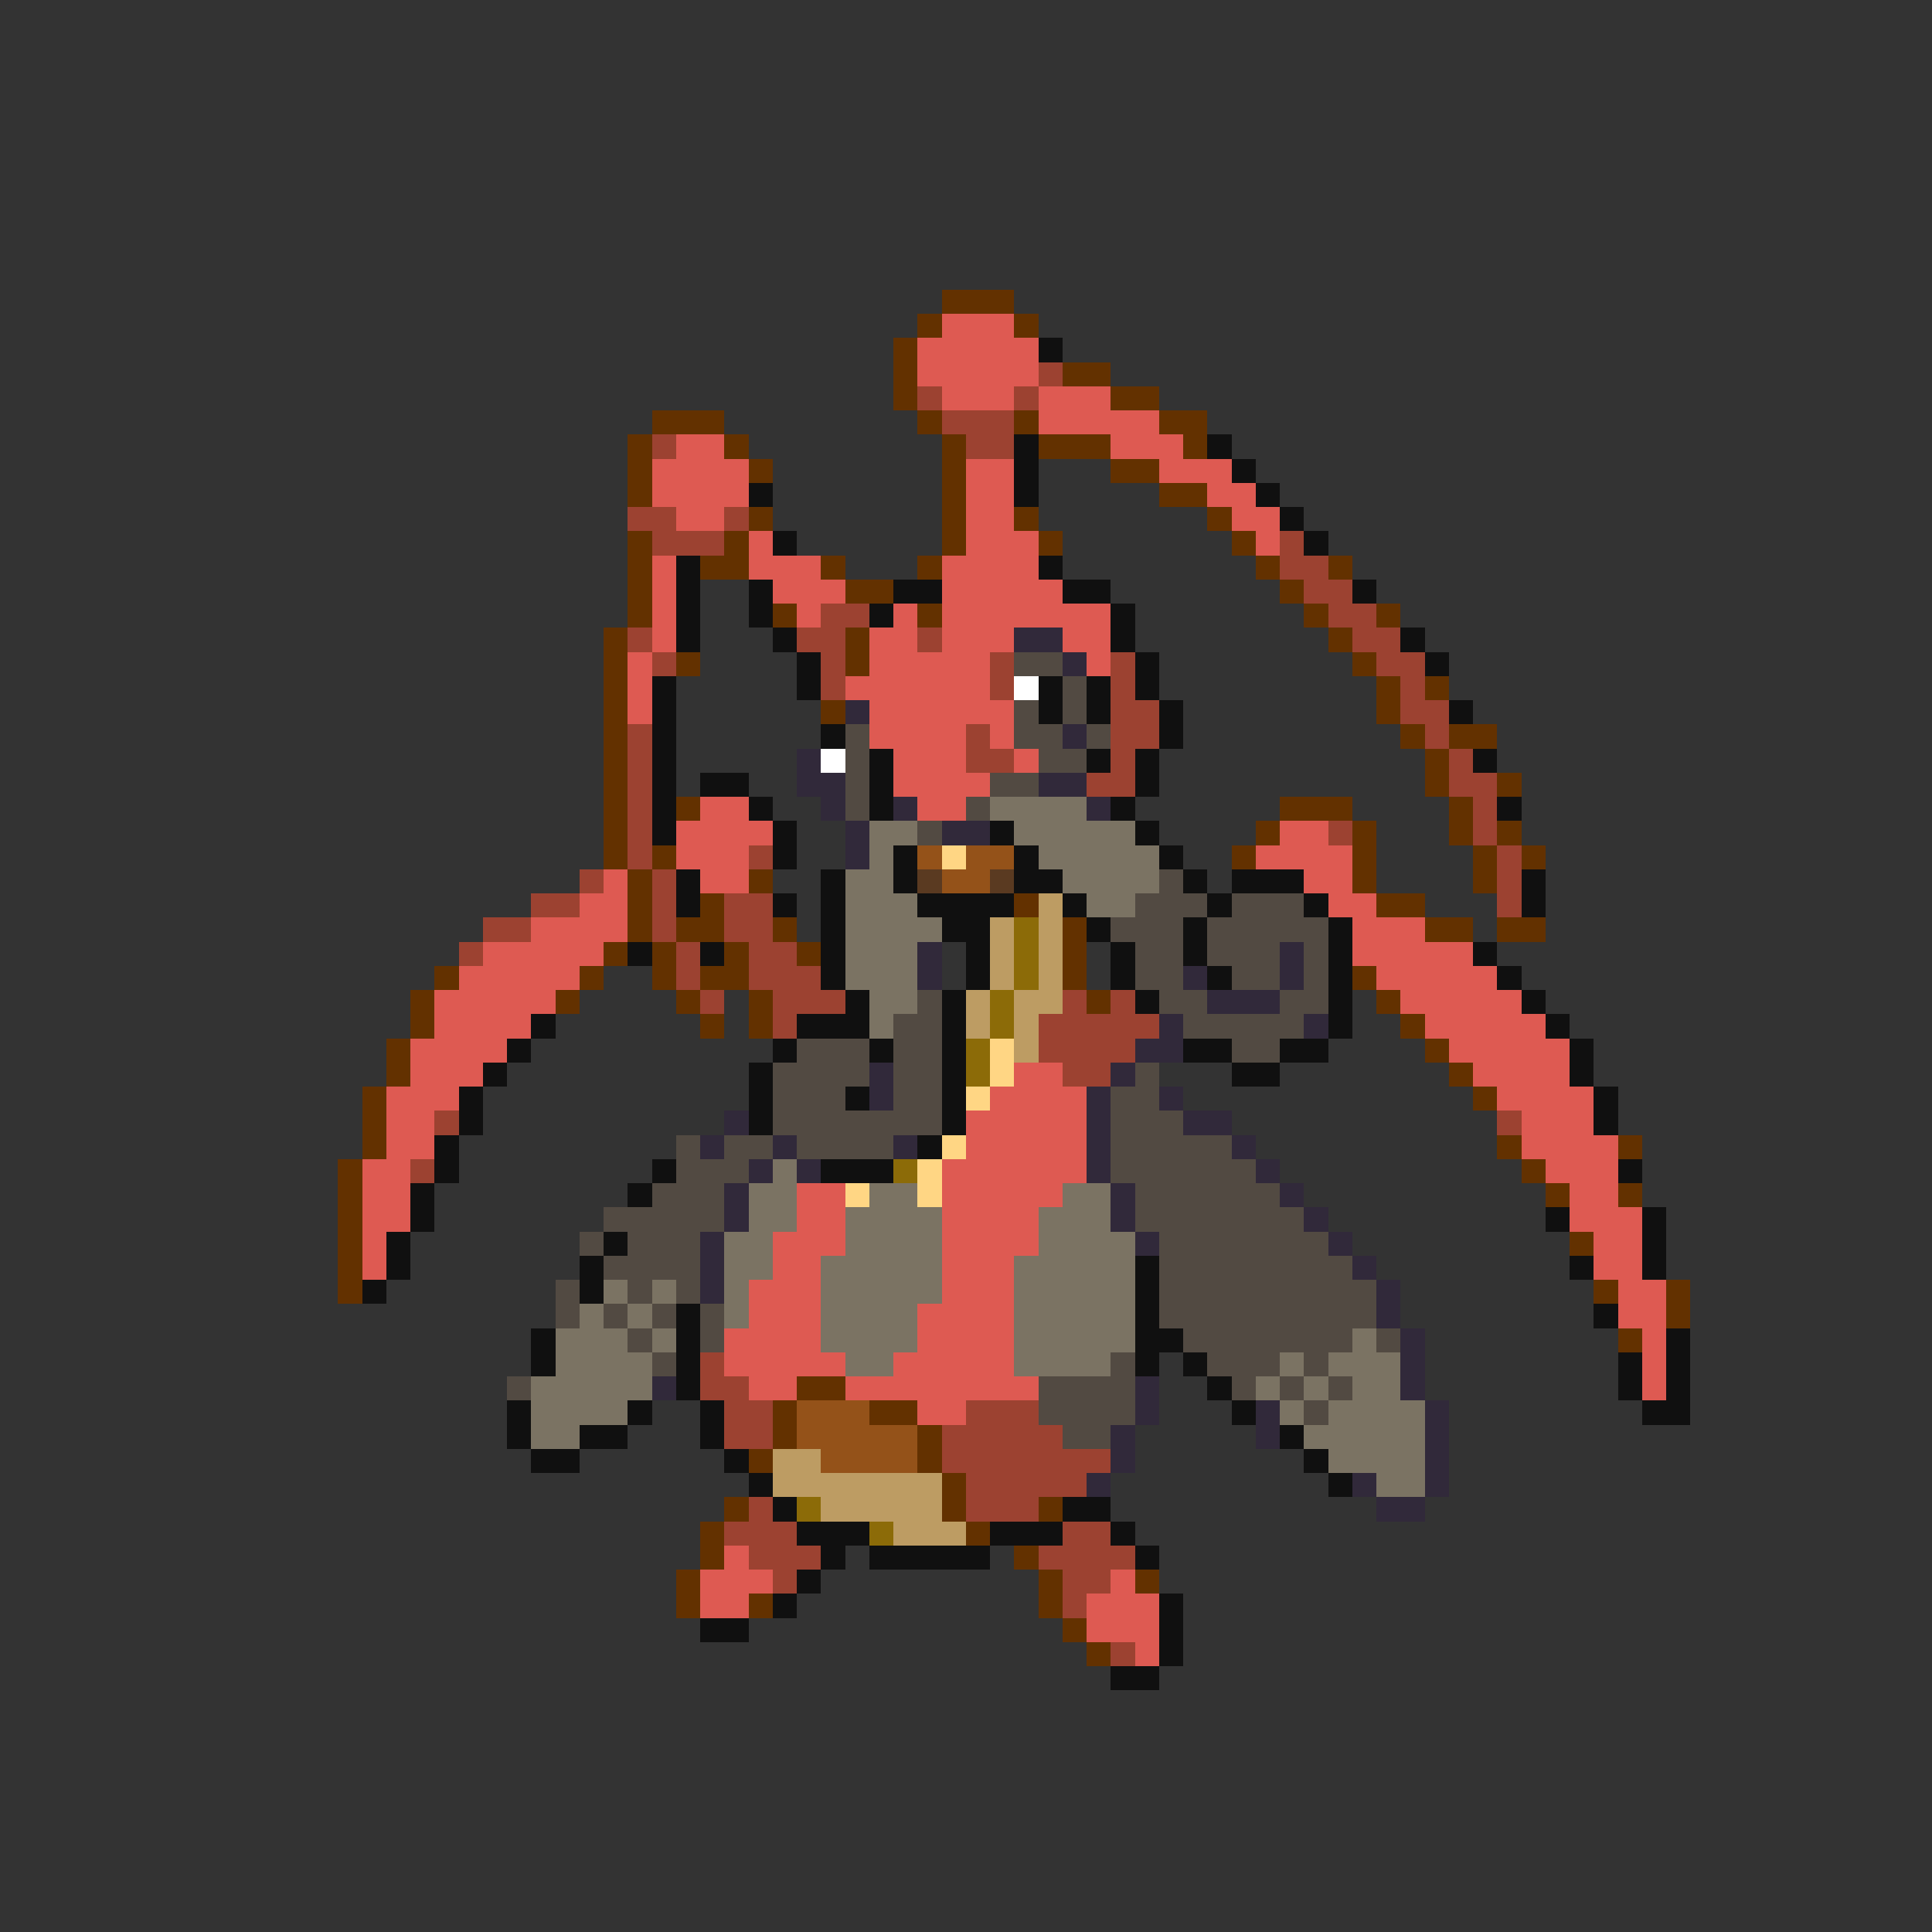 <svg xmlns="http://www.w3.org/2000/svg" viewBox="0 -0.5 80 80" shape-rendering="crispEdges">
<rect x="0" y="-0.5" width="80" height="80" fill="#333333" stroke="none"/>
<path stroke="#633100" d="M39 12h3M38 13h1M42 13h1M37 14h1M37 15h1M44 15h2M37 16h1M46 16h2M27 17h3M38 17h1M42 17h1M48 17h2M26 18h1M30 18h1M39 18h1M43 18h3M49 18h1M26 19h1M31 19h1M39 19h1M46 19h2M26 20h1M39 20h1M48 20h2M31 21h1M39 21h1M42 21h1M50 21h1M26 22h1M30 22h1M39 22h1M43 22h1M51 22h1M26 23h1M29 23h2M34 23h1M38 23h1M52 23h1M55 23h1M26 24h1M35 24h2M53 24h1M26 25h1M32 25h1M38 25h1M54 25h1M57 25h1M25 26h1M35 26h1M55 26h1M25 27h1M28 27h1M35 27h1M56 27h1M25 28h1M57 28h1M59 28h1M25 29h1M34 29h1M57 29h1M25 30h1M58 30h1M60 30h2M25 31h1M59 31h1M25 32h1M59 32h1M62 32h1M25 33h1M28 33h1M53 33h3M60 33h1M25 34h1M52 34h1M56 34h1M60 34h1M62 34h1M25 35h1M27 35h1M51 35h1M56 35h1M61 35h1M63 35h1M26 36h1M31 36h1M56 36h1M61 36h1M26 37h1M29 37h1M42 37h1M57 37h2M26 38h1M28 38h2M32 38h1M44 38h1M59 38h2M62 38h2M25 39h1M27 39h1M30 39h1M33 39h1M44 39h1M18 40h1M24 40h1M27 40h1M29 40h2M44 40h1M56 40h1M17 41h1M23 41h1M28 41h1M31 41h1M45 41h1M57 41h1M17 42h1M29 42h1M31 42h1M58 42h1M16 43h1M59 43h1M16 44h1M60 44h1M15 45h1M61 45h1M15 46h1M15 47h1M62 47h1M67 47h1M14 48h1M63 48h1M14 49h1M64 49h1M67 49h1M14 50h1M14 51h1M65 51h1M14 52h1M14 53h1M66 53h1M69 53h1M69 54h1M67 55h1M33 57h2M32 58h1M36 58h2M32 59h1M38 59h1M31 60h1M38 60h1M39 61h1M30 62h1M39 62h1M43 62h1M29 63h1M40 63h1M29 64h1M42 64h1M28 65h1M43 65h1M47 65h1M28 66h1M31 66h1M43 66h1M44 67h1M45 68h1" />
<path stroke="#de5a52" d="M39 13h3M38 14h5M38 15h5M39 16h3M43 16h3M43 17h5M28 18h2M46 18h3M27 19h4M40 19h2M48 19h3M27 20h4M40 20h2M50 20h2M28 21h2M40 21h2M51 21h2M31 22h1M40 22h3M52 22h1M27 23h1M31 23h3M39 23h4M27 24h1M32 24h3M39 24h5M27 25h1M33 25h1M37 25h1M39 25h7M27 26h1M36 26h2M39 26h3M44 26h2M26 27h1M36 27h5M45 27h1M26 28h1M35 28h6M26 29h1M36 29h6M36 30h4M41 30h1M37 31h3M42 31h1M37 32h4M29 33h2M38 33h2M28 34h4M53 34h2M28 35h3M52 35h4M25 36h1M29 36h2M54 36h2M24 37h2M55 37h2M22 38h4M56 38h3M20 39h5M56 39h5M19 40h5M57 40h5M18 41h5M58 41h5M18 42h4M59 42h5M17 43h4M60 43h5M17 44h3M42 44h2M61 44h4M16 45h3M41 45h4M62 45h4M16 46h2M40 46h5M63 46h3M16 47h2M40 47h5M63 47h4M15 48h2M39 48h6M64 48h3M15 49h2M33 49h2M39 49h5M65 49h2M15 50h2M33 50h2M39 50h4M65 50h3M15 51h1M32 51h3M39 51h4M66 51h2M15 52h1M32 52h2M39 52h3M66 52h2M31 53h3M39 53h3M67 53h2M31 54h3M38 54h4M67 54h2M30 55h4M38 55h4M68 55h1M30 56h5M37 56h5M68 56h1M31 57h2M35 57h8M68 57h1M38 58h2M30 64h1M29 65h3M46 65h1M29 66h2M45 66h3M45 67h3M47 68h1" />
<path stroke="#101010" d="M43 14h1M42 18h1M50 18h1M42 19h1M51 19h1M31 20h1M42 20h1M52 20h1M53 21h1M32 22h1M54 22h1M28 23h1M43 23h1M28 24h1M31 24h1M37 24h2M44 24h2M56 24h1M28 25h1M31 25h1M36 25h1M46 25h1M28 26h1M32 26h1M46 26h1M58 26h1M33 27h1M47 27h1M59 27h1M27 28h1M33 28h1M43 28h1M45 28h1M47 28h1M27 29h1M43 29h1M45 29h1M48 29h1M60 29h1M27 30h1M34 30h1M48 30h1M27 31h1M36 31h1M45 31h1M47 31h1M61 31h1M27 32h1M29 32h2M36 32h1M47 32h1M27 33h1M31 33h1M36 33h1M46 33h1M62 33h1M27 34h1M32 34h1M41 34h1M47 34h1M32 35h1M37 35h1M42 35h1M48 35h1M28 36h1M34 36h1M37 36h1M42 36h2M49 36h1M51 36h3M63 36h1M28 37h1M32 37h1M34 37h1M38 37h4M44 37h1M50 37h1M54 37h1M63 37h1M34 38h1M39 38h2M45 38h1M49 38h1M55 38h1M26 39h1M29 39h1M34 39h1M40 39h1M46 39h1M49 39h1M55 39h1M61 39h1M34 40h1M40 40h1M46 40h1M50 40h1M55 40h1M62 40h1M35 41h1M39 41h1M47 41h1M55 41h1M63 41h1M22 42h1M33 42h3M39 42h1M55 42h1M64 42h1M21 43h1M32 43h1M36 43h1M39 43h1M49 43h2M53 43h2M65 43h1M20 44h1M31 44h1M39 44h1M51 44h2M65 44h1M19 45h1M31 45h1M35 45h1M39 45h1M66 45h1M19 46h1M31 46h1M39 46h1M66 46h1M18 47h1M38 47h1M18 48h1M27 48h1M34 48h3M67 48h1M17 49h1M26 49h1M17 50h1M64 50h1M68 50h1M16 51h1M25 51h1M68 51h1M16 52h1M24 52h1M47 52h1M65 52h1M68 52h1M15 53h1M24 53h1M47 53h1M28 54h1M47 54h1M66 54h1M22 55h1M28 55h1M47 55h2M69 55h1M22 56h1M28 56h1M47 56h1M49 56h1M67 56h1M69 56h1M28 57h1M50 57h1M67 57h1M69 57h1M21 58h1M26 58h1M29 58h1M51 58h1M68 58h2M21 59h1M24 59h2M29 59h1M53 59h1M22 60h2M30 60h1M54 60h1M31 61h1M55 61h1M32 62h1M44 62h2M33 63h3M41 63h3M46 63h1M34 64h1M36 64h5M47 64h1M33 65h1M32 66h1M48 66h1M29 67h2M48 67h1M48 68h1M46 69h2" />
<path stroke="#9c4231" d="M43 15h1M38 16h1M42 16h1M39 17h3M27 18h1M40 18h2M26 21h2M30 21h1M27 22h3M53 22h1M53 23h2M54 24h2M34 25h2M55 25h2M26 26h1M33 26h2M38 26h1M56 26h2M27 27h1M34 27h1M41 27h1M46 27h1M57 27h2M34 28h1M41 28h1M46 28h1M58 28h1M46 29h2M58 29h2M26 30h1M40 30h1M46 30h2M59 30h1M26 31h1M40 31h2M46 31h1M60 31h1M26 32h1M45 32h2M60 32h2M26 33h1M61 33h1M26 34h1M55 34h1M61 34h1M26 35h1M31 35h1M62 35h1M24 36h1M27 36h1M62 36h1M22 37h2M27 37h1M30 37h2M62 37h1M20 38h2M27 38h1M30 38h2M19 39h1M28 39h1M31 39h2M28 40h1M31 40h3M29 41h1M32 41h3M44 41h1M46 41h1M32 42h1M43 42h5M43 43h4M44 44h2M18 46h1M62 46h1M17 48h1M29 56h1M29 57h2M30 58h2M40 58h3M30 59h2M39 59h5M39 60h7M40 61h5M31 62h1M40 62h3M30 63h3M44 63h2M31 64h3M43 64h4M32 65h1M44 65h2M44 66h1M46 68h1" />
<path stroke="#31293a" d="M42 26h2M44 27h1M35 29h1M44 30h1M33 31h1M33 32h2M43 32h2M34 33h1M37 33h1M45 33h1M35 34h1M39 34h2M35 35h1M38 39h1M53 39h1M38 40h1M49 40h1M53 40h1M50 41h3M48 42h1M54 42h1M47 43h2M36 44h1M46 44h1M36 45h1M45 45h1M48 45h1M30 46h1M45 46h1M49 46h2M29 47h1M32 47h1M37 47h1M45 47h1M51 47h1M31 48h1M33 48h1M45 48h1M52 48h1M30 49h1M46 49h1M53 49h1M30 50h1M46 50h1M54 50h1M29 51h1M47 51h1M55 51h1M29 52h1M56 52h1M29 53h1M57 53h1M57 54h1M58 55h1M58 56h1M27 57h1M47 57h1M58 57h1M47 58h1M52 58h1M59 58h1M46 59h1M52 59h1M59 59h1M46 60h1M59 60h1M45 61h1M56 61h1M59 61h1M57 62h2" />
<path stroke="#524a42" d="M42 27h2M44 28h1M42 29h1M44 29h1M35 30h1M42 30h2M45 30h1M35 31h1M43 31h2M35 32h1M41 32h2M35 33h1M40 33h1M38 34h1M48 36h1M47 37h3M51 37h3M46 38h3M50 38h5M47 39h2M50 39h3M54 39h1M47 40h2M51 40h2M54 40h1M38 41h1M48 41h2M53 41h2M37 42h2M49 42h5M33 43h3M37 43h2M51 43h2M32 44h4M37 44h2M47 44h1M32 45h3M37 45h2M46 45h2M32 46h7M46 46h3M28 47h1M30 47h2M33 47h4M46 47h5M28 48h3M46 48h6M27 49h3M47 49h6M25 50h5M47 50h7M24 51h1M26 51h3M48 51h7M25 52h4M48 52h8M23 53h1M26 53h1M28 53h1M48 53h9M23 54h1M25 54h1M27 54h1M29 54h1M48 54h9M26 55h1M29 55h1M49 55h7M57 55h1M27 56h1M46 56h1M50 56h3M54 56h1M21 57h1M43 57h4M51 57h1M53 57h1M55 57h1M43 58h4M54 58h1M44 59h2" />
<path stroke="#ffffff" d="M42 28h1M34 31h1" />
<path stroke="#7b7363" d="M41 33h4M36 34h2M42 34h5M36 35h1M43 35h5M35 36h2M44 36h4M35 37h3M45 37h2M35 38h4M35 39h3M35 40h3M36 41h2M36 42h1M32 48h1M31 49h2M36 49h2M44 49h2M31 50h2M35 50h4M43 50h3M30 51h2M35 51h4M43 51h4M30 52h2M34 52h5M42 52h5M25 53h1M27 53h1M30 53h1M34 53h5M42 53h5M24 54h1M26 54h1M30 54h1M34 54h4M42 54h5M23 55h3M27 55h1M34 55h4M42 55h5M56 55h1M23 56h4M35 56h2M42 56h4M53 56h1M55 56h3M22 57h5M52 57h1M54 57h1M56 57h2M22 58h4M53 58h1M55 58h4M22 59h2M54 59h5M55 60h4M57 61h2" />
<path stroke="#945219" d="M38 35h1M40 35h2M39 36h2M33 58h3M33 59h5M34 60h4" />
<path stroke="#ffd684" d="M39 35h1M41 43h1M41 44h1M40 45h1M39 47h1M38 48h1M35 49h1M38 49h1" />
<path stroke="#5a3a21" d="M38 36h1M41 36h1" />
<path stroke="#bd9c63" d="M43 37h1M41 38h1M43 38h1M41 39h1M43 39h1M41 40h1M43 40h1M40 41h1M42 41h2M40 42h1M42 42h1M42 43h1M32 60h2M32 61h7M34 62h5M37 63h3" />
<path stroke="#8c6b08" d="M42 38h1M42 39h1M42 40h1M41 41h1M41 42h1M40 43h1M40 44h1M37 48h1M33 62h1M36 63h1" />
</svg>